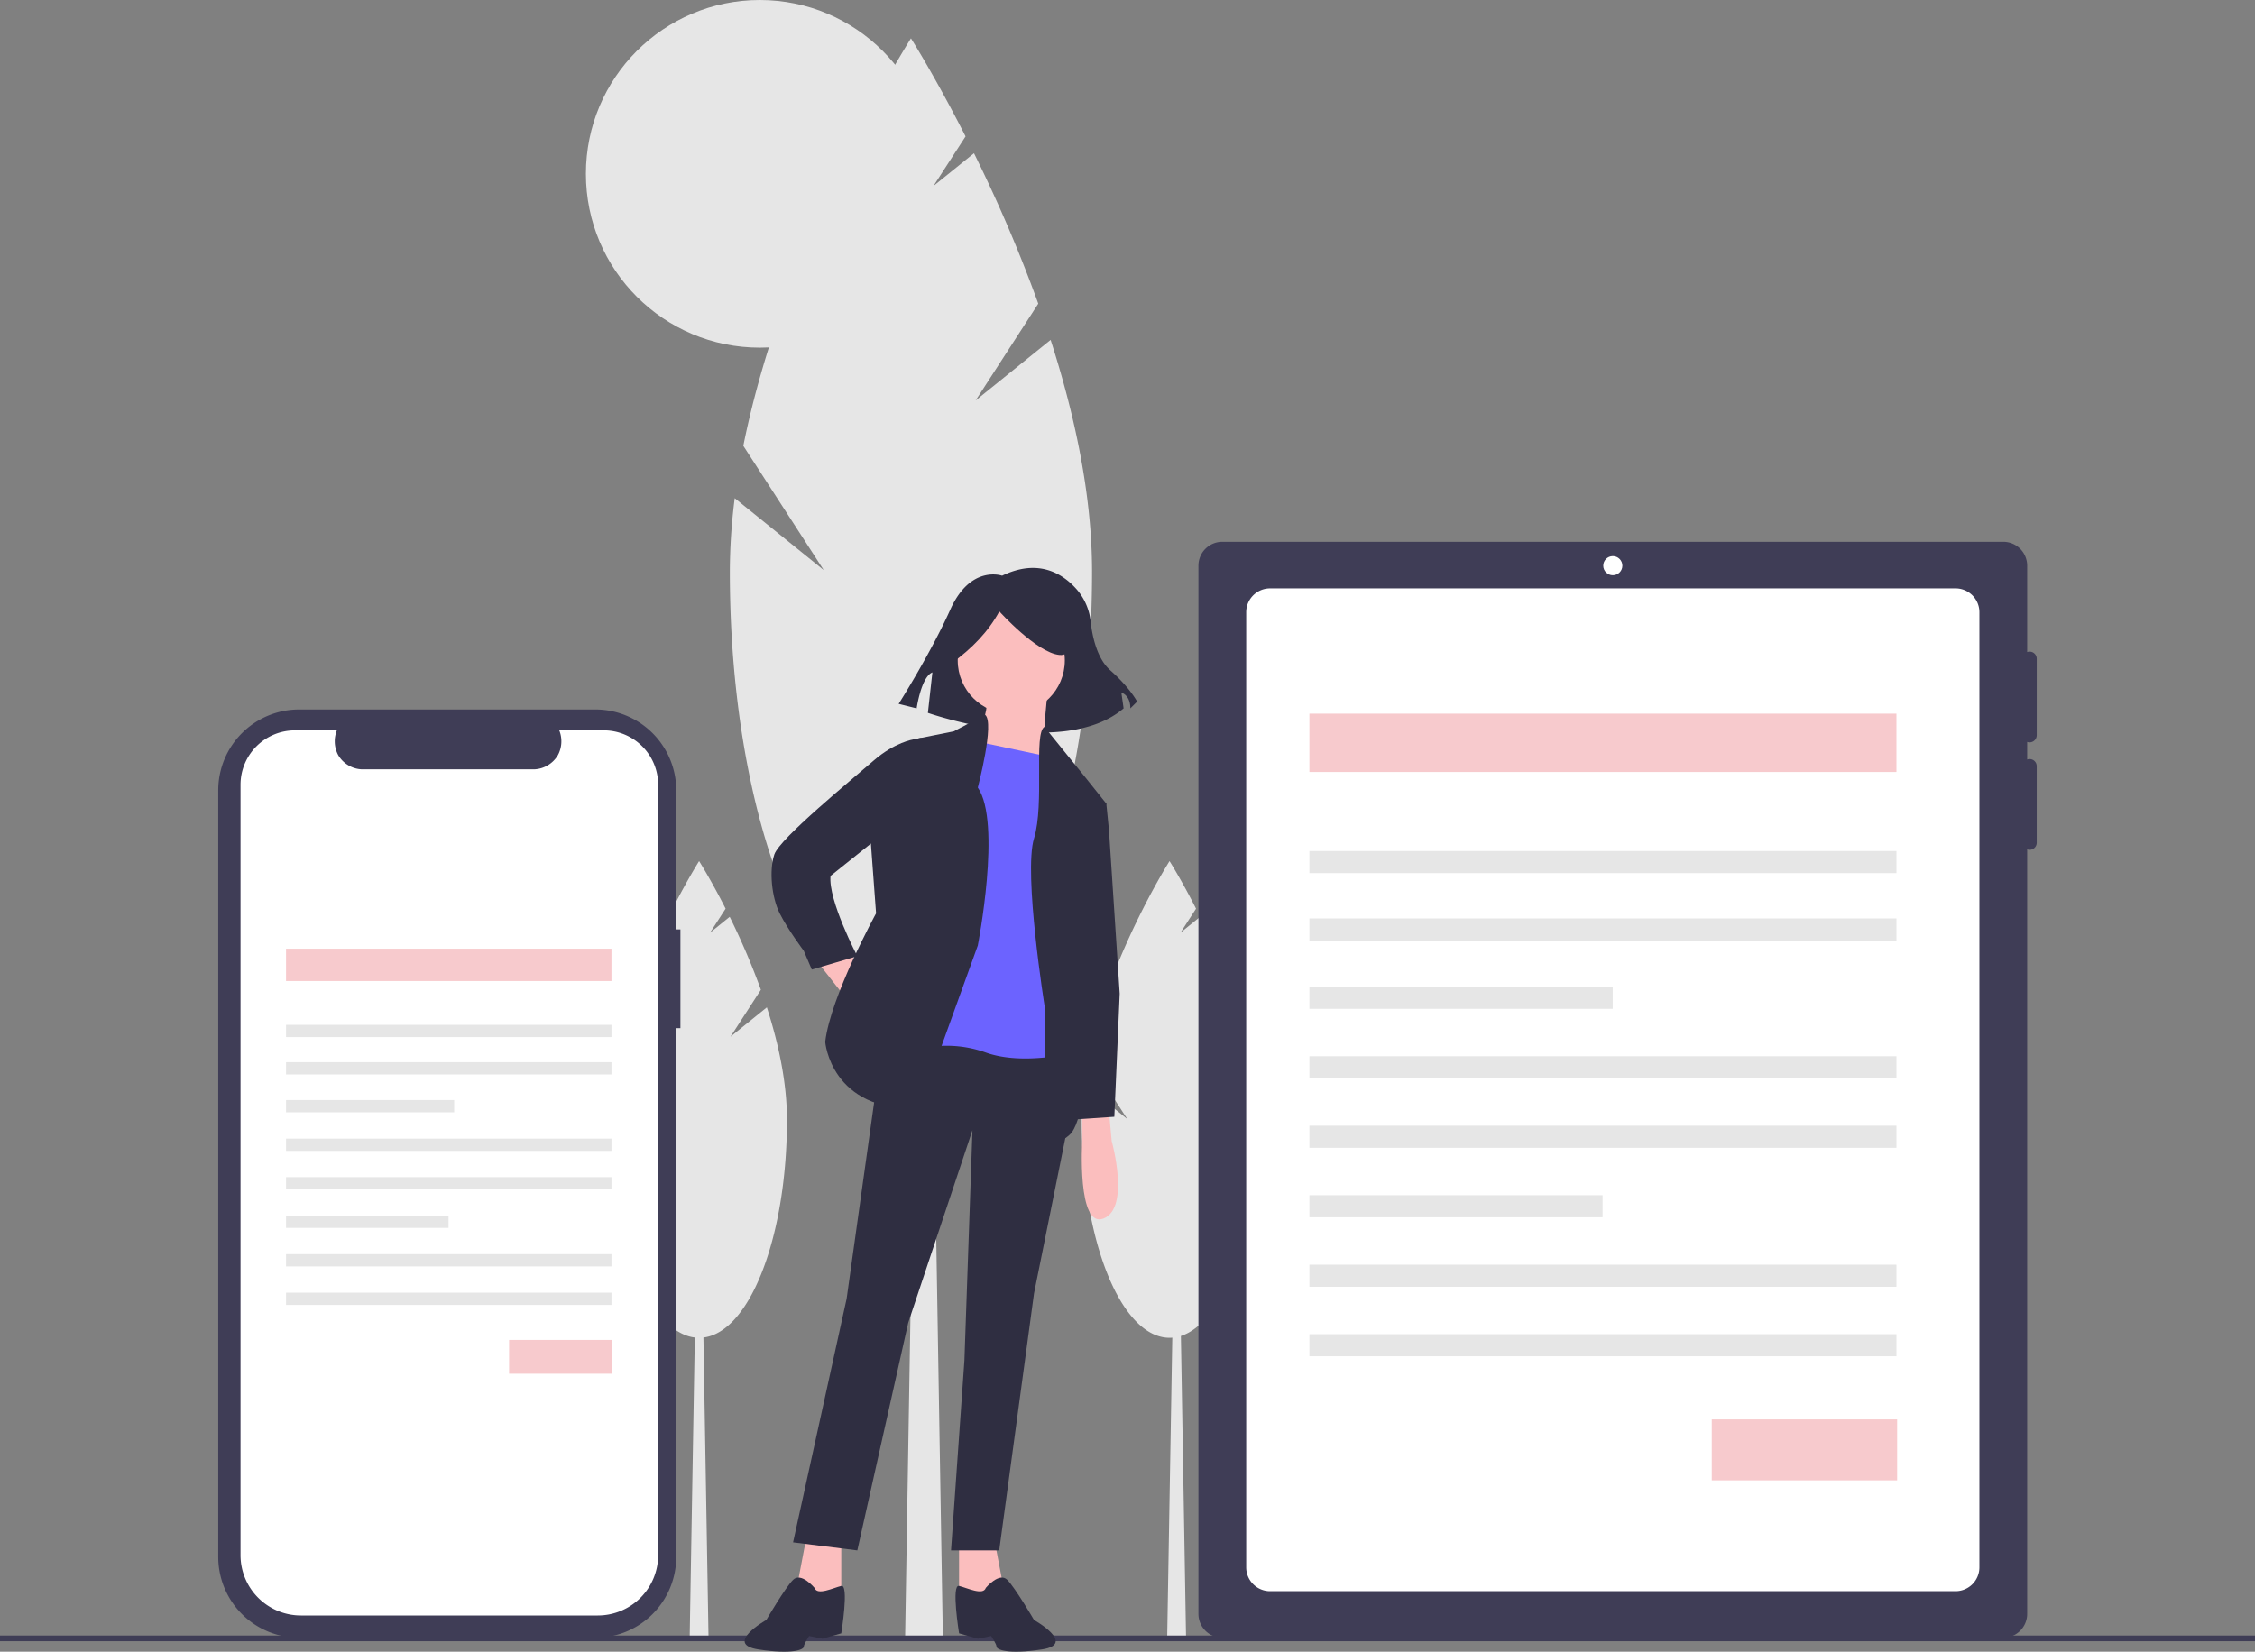 <svg data-name="Layer 1" xmlns="http://www.w3.org/2000/svg" width="888" height="650.612"><rect width="100%" height="100%" fill="#808080" stroke="none"/><path fill="#e6e6e6" d="M467.054 645.101h-7.425l2.475-145.191h2.475l2.475 145.191z"/><path d="M472.91 408.37l11.966-18.491a277.22 277.22 0 00-12.275-28.735l-7.737 6.249 6.126-9.468c-5.838-11.492-10.432-18.733-10.432-18.733s-23.996 37.814-32.013 77.85l15.354 23.729-16.998-13.729a112.157 112.157 0 00-.932 14.064c0 47.416 15.486 85.854 34.589 85.854s34.589-38.438 34.589-85.854c0-14.7-3.326-30.078-7.913-44.304zM279.016 645.101h-7.424l2.475-145.191h2.474l2.475 145.191z" fill="#e6e6e6"/><path d="M287.657 408.37l11.965-18.491a277.221 277.221 0 00-12.275-28.735l-7.737 6.249 6.126-9.468c-5.838-11.492-10.432-18.733-10.432-18.733s-23.996 37.814-32.013 77.85l15.354 23.729-16.997-13.729a112.157 112.157 0 00-.933 14.064c0 47.416 15.486 85.854 34.589 85.854s34.589-38.438 34.589-85.854c0-14.7-3.326-30.078-7.913-44.304zM371.285 644.652h-14.849l4.95-298.63h4.95l4.949 298.63z" fill="#e6e6e6"/><path d="M384.194 157.738l24.67-38.127a571.604 571.604 0 00-25.31-59.248L367.6 73.247l12.632-19.52C368.195 30.03 358.723 15.1 358.723 15.1s-49.477 77.968-66.008 160.518l31.658 48.926-35.046-28.307a231.256 231.256 0 00-1.923 28.998c0 97.768 31.93 177.024 71.319 177.024s71.319-79.256 71.319-177.024c0-30.308-6.857-62.018-16.316-91.35z" fill="#e6e6e6"/><circle cx="299.195" cy="68.471" r="68.471" fill="#e6e6e6"/><path fill="#3f3d56" d="M0 644.24h888v2.241H0z"/><path d="M799.232 292.422a2.822 2.822 0 002.822-2.821v-30.097a2.794 2.794 0 00-3.762-2.648v-34.031a9.405 9.405 0 00-9.405-9.406H481.34a9.405 9.405 0 00-9.405 9.406v412.882a9.405 9.405 0 009.405 9.405h307.546a9.405 9.405 0 009.405-9.405V334.572a2.794 2.794 0 003.762-2.649v-30.096a2.794 2.794 0 00-3.762-2.649v-6.929a2.795 2.795 0 00.94.173z" fill="#3f3d56"/><path d="M770.077 231.76a9.405 9.405 0 019.405 9.404v376.203a9.405 9.405 0 01-9.405 9.405H500.15a9.405 9.405 0 01-9.405-9.405V241.164a9.405 9.405 0 019.405-9.405h269.926" fill="#fff"/><circle cx="635.114" cy="222.824" r="3.762" fill="#fff"/><path fill="#F7CACD" d="M515.639 281.11h231.169v22.973H515.639z"/><path fill="#e6e6e6" d="M515.639 335.224h231.169v8.701H515.639zM515.639 361.782h231.169v8.701H515.639zM515.639 388.677h119.445v8.701H515.639zM515.639 416.049h231.169v8.701H515.639zM515.639 443.421h231.169v8.701H515.639zM515.639 470.793h115.445v8.701H515.639zM515.639 498.165h231.169v8.701H515.639zM515.639 525.537h231.169v8.701H515.639z"/><path fill="#F7CACD" d="M674.084 559.11h73v24h-73z"/><path d="M267.946 366.082h-1.644v-54.775a31.84 31.84 0 00-31.84-31.84H117.785a31.84 31.84 0 00-31.839 31.84v301.966a31.84 31.84 0 0031.84 31.84h116.676a31.84 31.84 0 0031.84-31.84v-208.27h1.644z" fill="#3f3d56"/><path d="M259.175 309.123v303.44a23.778 23.778 0 01-23.778 23.778H118.495a23.778 23.778 0 01-23.778-23.778v-303.44a21.432 21.432 0 0121.433-21.432h16.504a11.603 11.603 0 00.506 9.71 11.342 11.342 0 009.278 5.639h68.013a11.341 11.341 0 009.279-5.639 11.604 11.604 0 00.505-9.71h17.508a21.432 21.432 0 0121.432 21.432z" fill="#fff"/><path d="M394.632 226.764s-12.402-4.43-20.375 13.288-20.375 37.206-20.375 37.206l7.087 1.772s1.772-12.402 6.201-14.174l-1.772 15.946s53.152 18.603 77.07-1.772l-.885-6.201s3.543.886 3.543 6.201l2.658-2.658s-2.658-5.315-10.63-12.402c-5.233-4.651-7.032-13.5-7.65-19.034a23.033 23.033 0 00-5.303-12.543c-5.298-6.14-14.952-12.667-29.57-5.63z" fill="#2f2e41"/><path fill="#fbbebe" d="M321.794 378.753l11.597 14.76 7.381-8.435-6.326-10.543-12.652 4.218zM317.577 605.429l-4.217 22.14 10.543 5.272 7.38-5.272v-22.14h-13.706zM391.378 605.429l4.218 22.14-10.543 5.272-7.381-5.272v-22.14h13.706z"/><path fill="#2f2e41" d="M348.152 406.165l-14.761 105.43-21.086 95.943 25.304 3.163 20.032-89.617 25.303-75.91-3.163 90.671-5.271 74.856h18.977l13.706-101.214 15.156-75.251-.396-28.071h-73.801zM320.74 625.46s-5.272-6.325-8.435-3.162-10.543 15.815-10.543 15.815-16.869 9.488-3.163 11.597 17.924 0 17.924-1.054 2.108-4.218 2.108-4.218l5.272 1.055 7.38-2.109s3.163-19.426 0-18.674-9.489 3.914-10.543.75zM388.216 625.46s5.271-6.325 8.434-3.162 10.543 15.815 10.543 15.815 16.869 9.488 3.163 11.597-17.923 0-17.923-1.054-2.109-4.218-2.109-4.218l-5.271 1.055-7.38-2.109s-3.163-19.426 0-18.674 9.488 3.914 10.543.75z"/><circle cx="398.231" cy="260.143" r="21.086" fill="#fbbebe"/><path d="M412.465 273.322s-2.109 17.923-1.055 22.14 3.163 10.543 3.163 10.543l-33.738-6.326s9.49-20.031 7.38-23.194 24.25-3.163 24.25-3.163z" fill="#fbbebe"/><path d="M415.628 298.625l-34.793-7.38-20.031 122.3a45.676 45.676 0 0127.412 1.054c14.76 5.272 34.792 0 34.792 0l-4.218-114.92z" fill="#6c63ff"/><path d="M387.922 281.559l-12.358 6.523-15.815 3.163-16.869 40.064 2.109 28.466s-17.923 32.684-20.032 50.607c0 0 2.109 27.412 36.9 26.358l23.196-64.313s9.488-48.498 0-62.204c0 0 6.792-25.699 2.869-28.664z" fill="#2f2e41"/><path d="M366.075 291.245l-3.414-.582-2.912.582s-7.38 1.054-15.815 8.434-36.9 30.575-39.009 36.901-1.054 16.87 2.109 23.195 9.488 14.76 9.488 14.76l3.163 7.38 17.924-5.271s-11.598-22.14-10.543-31.63l21.086-16.868zM411.297 286.325l15.928 19.68 8.434 10.543-10.543 35.847-5.271 30.575s12.651 48.498 2.108 63.258c0 0-6.325 7.38-8.434-1.054s-2.109-48.498-2.109-48.498-8.434-52.716-4.217-66.422-.226-41.468 4.104-43.929z" fill="#2f2e41"/><path d="M426.17 438.848v10.543s-2.108 34.792 8.435 30.575 3.163-30.575 3.163-30.575l-1.054-11.597z" fill="#fbbebe"/><path d="M374.726 261.267c8.02-5.803 14.51-12.488 18.804-20.439 0 0 14.716 16.351 23.71 17.169s.817-19.622.817-19.622l-16.351-4.087-15.534 1.635-12.263 8.175zM427.225 313.385l8.434 3.163 1.055 10.543 4.217 64.313-2.109 48.499-15.814 1.054-5.272-53.77-2.108-59.041 11.597-14.761z" fill="#2f2e41"/><path fill="#F7CACD" d="M112.639 373.689h128.154v12.736H112.639z"/><path fill="#e6e6e6" d="M112.639 403.688h128.154v4.824H112.639zM112.639 418.411h128.154v4.824H112.639zM112.639 433.321h66.217v4.824h-66.217zM112.639 448.495h128.154v4.824H112.639zM112.639 463.67h128.154v4.824H112.639zM112.639 478.844h64v4.824h-64zM112.639 494.018h128.154v4.824H112.639zM112.639 509.193h128.154v4.824H112.639z"/><path fill="#F7CACD" d="M200.477 527.805h40.469v13.305h-40.469z"/></svg>